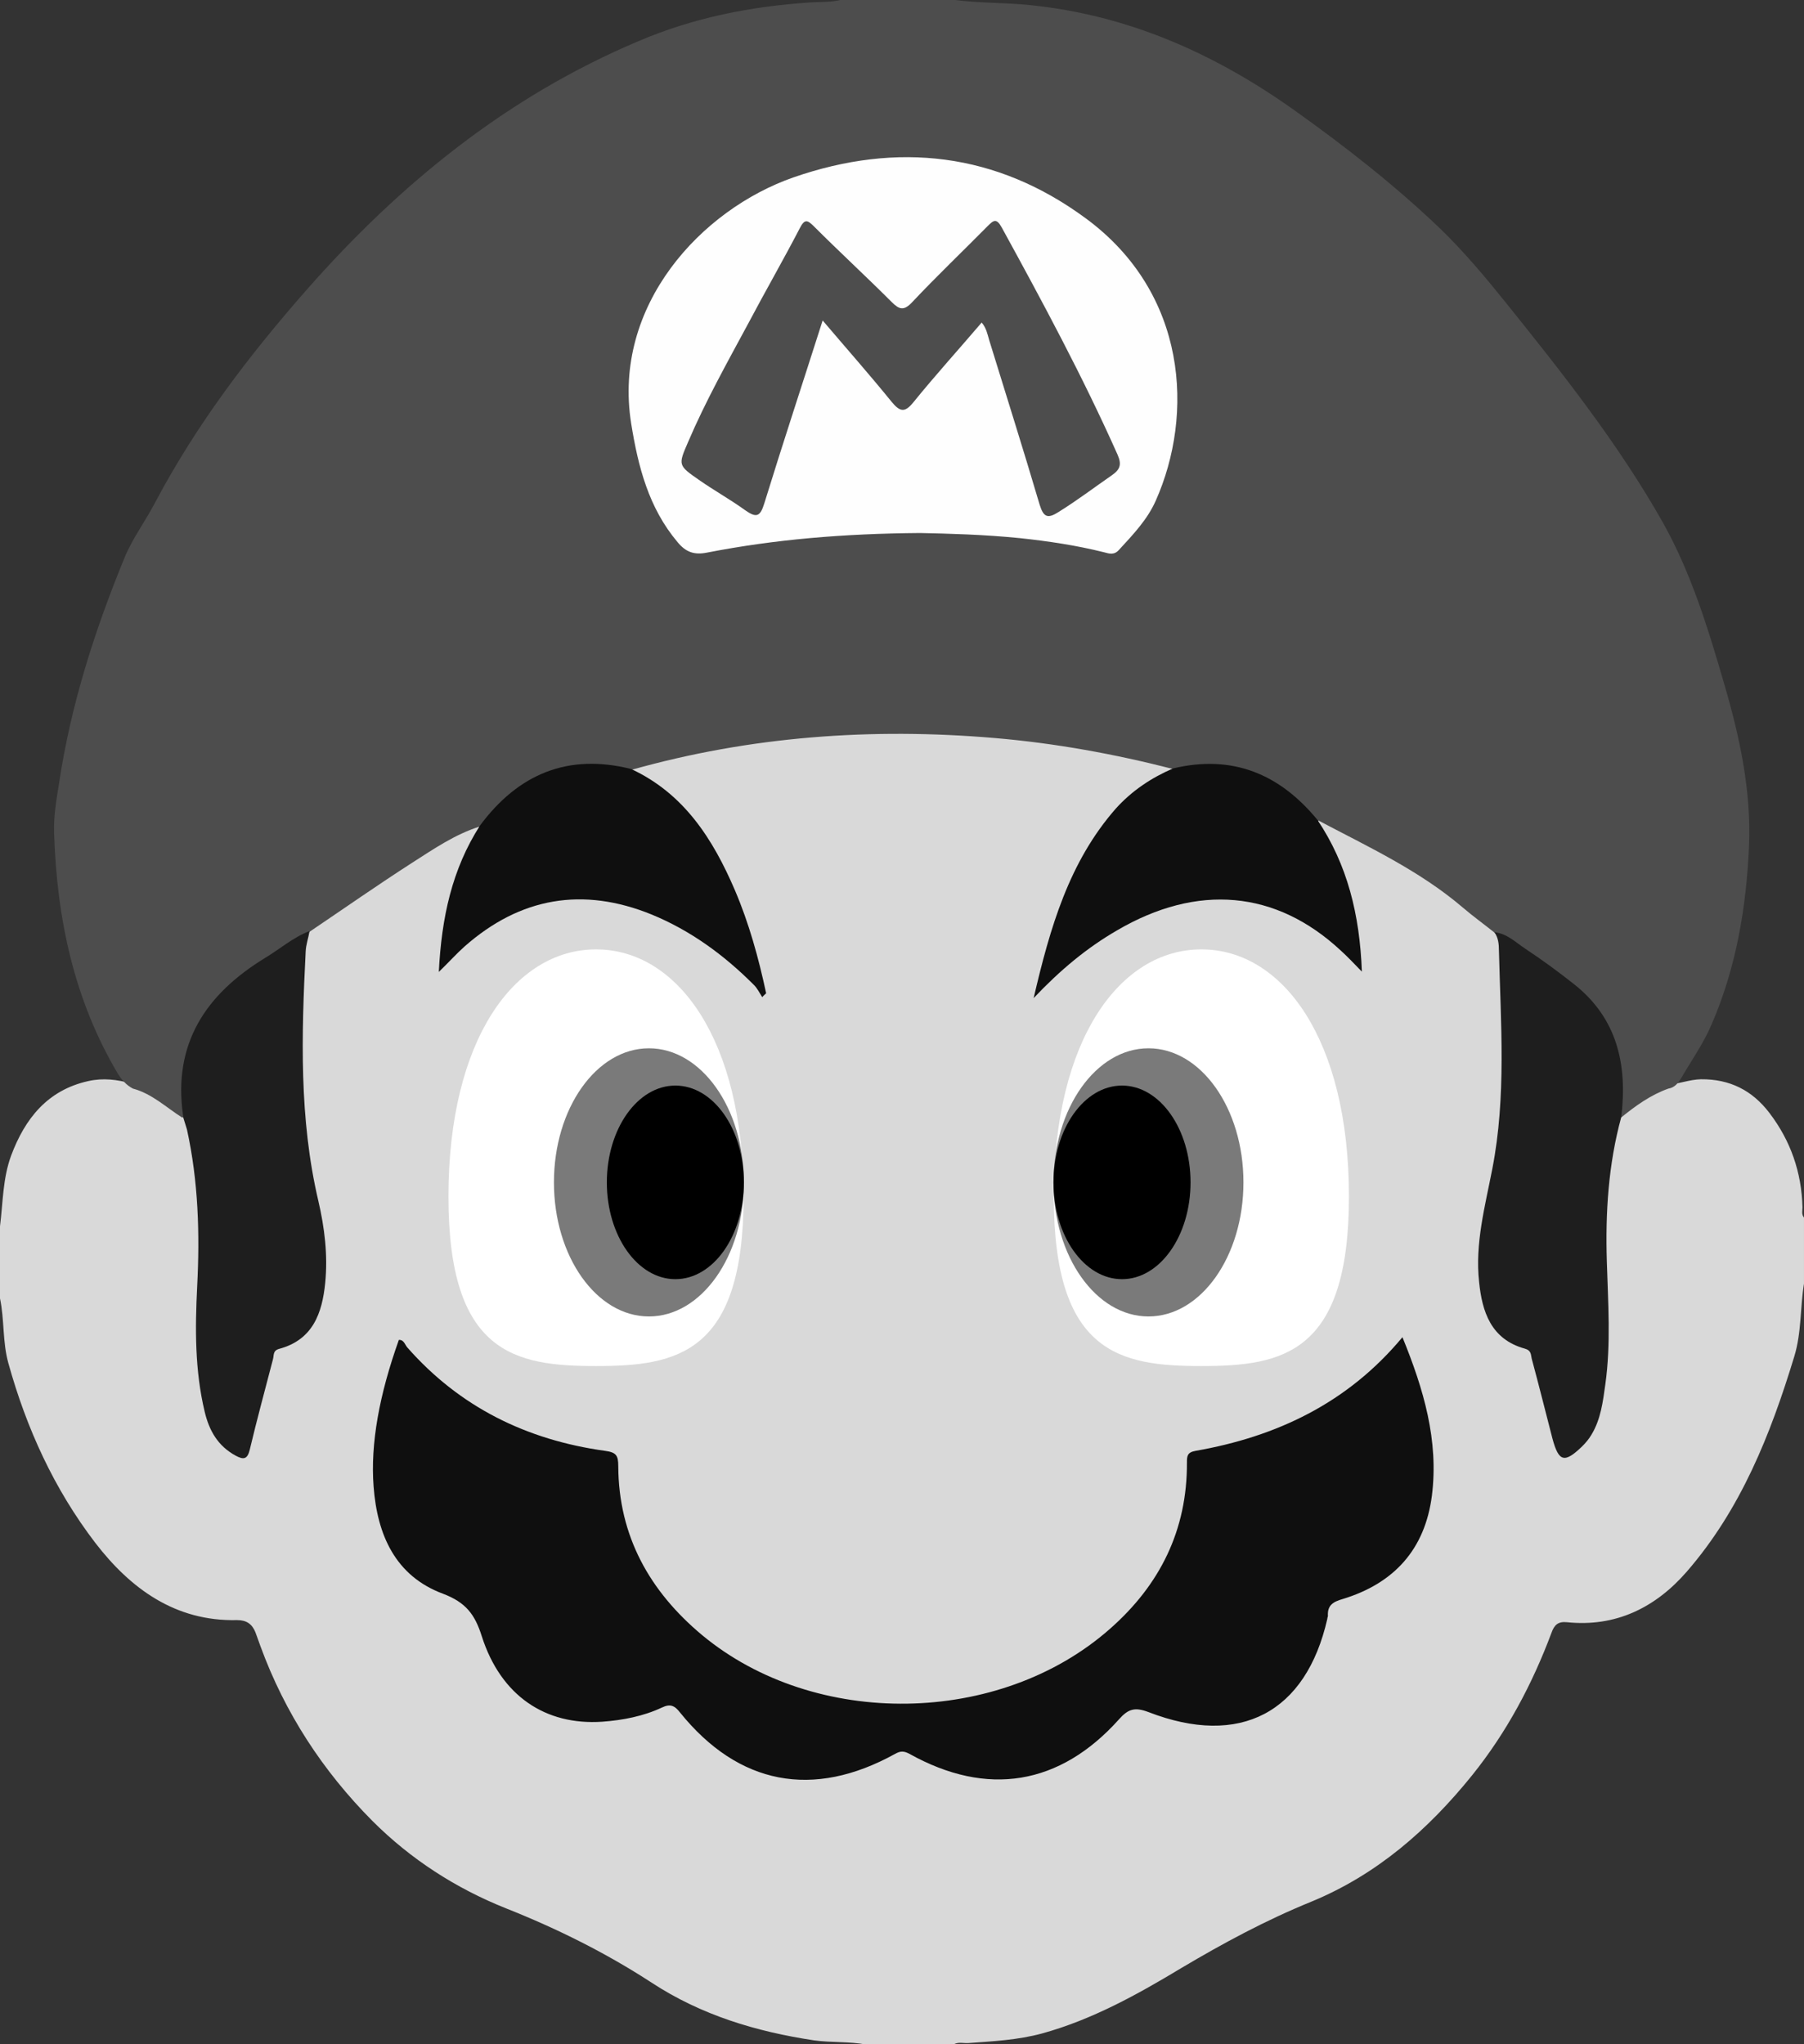 <?xml version="1.0" encoding="utf-8"?>
<!-- Generator: Adobe Illustrator 19.0.0, SVG Export Plug-In . SVG Version: 6.00 Build 0)  -->
<svg version="1.1" baseProfile="tiny" id="Layer_1" xmlns="http://www.w3.org/2000/svg" xmlns:xlink="http://www.w3.org/1999/xlink"
	 x="0px" y="0px" viewBox="-5 57 600.2 680" xml:space="preserve">
<rect x="-5" y="57" width="600.2" height="680" fill="#333333" stroke="none"/>
<g>
	<g>
		<path fill="#D9D9D9" d="M-5,488.9c0-8,0-16,0-24c1-7.9,0.9-15.9,3.7-23.5c4.6-12.3,12.1-21.8,25.7-24.8c4.9-1.1,9.6-0.5,14.3,0.8
			c7.9,1.1,13.5,6,18.8,11.4c3,5.6,3.3,11.9,4,17.9c1.5,13.4,2,26.8,0.7,40.3c-1.3,13.8-0.1,27.6,3.3,41.1c0.9,3.8,2.9,7.1,6,9.5
			c2.4,1.8,4.1,1.6,5.1-1.7c2.3-7.8,4.2-15.7,6.2-23.7c1.1-4.4,2.9-7.4,7.1-9.4c7.6-3.6,10.4-10.6,10.9-18.4
			c0.6-10-0.2-19.8-2.3-29.7c-3.4-16.4-5.5-33.1-4.6-50c0.6-10.9-0.9-22,1-32.9c0.3-1.7,0.6-3.3,1.4-4.7c1.5-2.7,4-4.4,6.5-6.1
			c13.7-9.4,27.3-18.8,41.8-26.8c2.9-1.6,5.7-4.4,9.6-2.5c1.1,1.9,0.1,3.6-0.7,5.2c-6.3,11.8-9.1,24.6-10.5,38.5
			c3.1-2.6,5.3-5.2,7.9-7.3c20.3-16.5,46.2-18.2,70.1-4.6c4.8,2.7,9.5,5.6,13.8,9c4.2,3.3,8.3,6.6,12.2,10.4
			c-3.4-12.9-7.2-25.5-13.2-37.3c-6.3-12.3-14.5-22.7-26.6-29.7c-1.5-0.9-3.5-1.8-2-4.2c7.1-4.4,15.4-5.2,23.3-6.7
			c24.2-4.7,48.7-6.9,73.5-6.2c26.2,0.7,52,4,77.5,10.1c2,0.5,3.9,1,5.3,2.5c1.1,2.1-0.5,3.2-1.9,3.9c-16.7,9-25.8,24-32.6,40.9
			c-3.5,8.6-6,17.6-8.5,27.2c9.4-9.4,19.7-16.6,31.2-22.2c24.2-11.8,48.4-8.4,68.4,9.9c1.3,1.2,2.7,2.5,4.8,4.1
			c-1.4-13.7-4.1-26.2-10.4-37.8c-1.2-2.2-3.3-4.4-2.2-7.4c2-1.5,3.9-0.3,5.6,0.6c18.2,9.3,36.1,19.2,51.4,33.1c1.1,1,2.3,1.9,3,3.3
			c1.5,2.7,2.4,5.5,2.4,8.5c0.1,11.5,0.4,22.9,0.8,34.4c0.6,16-2.4,31.8-5.4,47.5c-1.6,8.2-3.1,16.4-2.3,24.8
			c0.8,9.1,3.2,17.4,12.8,21.5c3,1.3,4.4,3.8,5.2,6.9c2,7.9,4.2,15.7,6.2,23.7c0.4,1.7,0.5,4,2.6,4.5s3.2-1.4,4.5-2.7
			c2.3-2.3,3.8-5.1,4.6-8.2c1.9-6.9,3.2-13.9,3.1-21.2c-0.2-12-0.4-24-0.5-35.9c-0.2-13.9,0.5-28,5-41.4c4.6-5.8,10.4-9.6,17.5-11.6
			c3.6-0.3,7-1.7,10.8-1.8c9.6-0.1,17.1,3.7,22.8,11.2c7.1,9.3,10.7,19.8,11,31.4c0,1.1-0.4,2.3,0.5,3.4c0,7.3,0,14.7,0,22
			c-1.3,8-0.8,16.2-3.2,24.1c-7.9,26-17.8,51-35.9,71.8c-10.4,11.9-23.6,18.4-39.8,16.7c-3-0.3-4.2,1-5.1,3.5
			c-6.4,17.1-14.9,33.1-26.4,47.4c-14.6,18.1-31.7,33.1-53.6,42.1c-15,6.1-29.1,13.7-43.1,22c-14.6,8.8-29.7,17.2-46.4,21.8
			c-8.1,2.2-16.4,2.6-24.6,3.2c-1.6,0.1-3.3-0.5-4.9,0.5c-9.7,0-19.3,0-29,0c-5.7-1.1-11.5-0.6-17.3-1.4
			c-19.3-2.9-37.6-8.4-54.1-19.2c-15.2-9.9-31.5-18-48.4-24.7c-16.8-6.7-31.8-16.4-44.5-29.1c-16.5-16.6-29.1-35.9-37.2-58
			c-0.6-1.6-1.1-3.1-1.7-4.7c-1.1-2.8-3-4.1-6.1-4.1c-20.6,0.5-35.5-10.5-47.2-25.7C13,552.3,3.8,532.1-2.2,510.5
			C-4.2,503.4-3.5,496-5,488.9z"/>
		<path fill="#4D4D4D" d="M550.1,419.1c-5.9,2.1-10.9,5.7-15.7,9.6c-2.3-1.1-1.5-3.1-1.4-4.8c1.4-17.5-5.4-31-19.4-41.3
			c-7.1-5.2-14.9-9.4-21.4-15.4c-3.5-2.8-7.1-5.4-10.5-8.3c-14.5-12.4-31.7-20.3-48.3-29.1c-2.1,0.4-3.3-1.1-4.6-2.4
			c-10.7-11.2-23.6-15.8-39-13.7c-1.6,0.2-3.3,0.9-4.5-0.9c-19.5-5-39.3-8.6-59.3-10.3c-40.9-3.5-81.3-0.6-121,10.6
			c-1.5,1.6-3.4,0.9-5.1,0.7c-14.6-2.3-27.1,1.9-37.6,12.2c-2.3,2.2-3.8,5.6-7.6,5.9c-8.3,2.6-15.4,7.5-22.6,12.1
			c-11.5,7.4-22.8,15.3-34.2,23c-2.7,3.2-6.1,5.6-9.6,7.8c-6.2,3.9-12,8.3-17.5,13.2c-8.8,7.9-13.3,17.5-13.2,29.5
			c0,3.8,1.5,8-1.9,11.3c-5.4-3.4-10.1-8-16.5-9.7c-2.1-1.1-3.6-2.8-4.9-4.8c-14.7-24.7-20.4-51.8-21.3-80.2
			c-0.2-5.7,0.8-11.3,1.7-16.9c3.9-25.8,11.8-50.5,21.7-74.6c2.7-6.6,7.1-12.4,10.4-18.8C60.5,198,78,175,97.2,153.2
			c30.9-35.1,66.6-64.1,110.2-82.5c18.5-7.9,37.6-11.6,57.3-12.9c3.4-0.2,6.9,0,10.3-0.9c12.3,0,24.7,0,37,0
			c8.5,1.2,17.2,0.9,25.7,1.8c32.5,3.3,61.2,16,87.7,34.8c17,12.1,33.4,24.9,48.5,39.3c8,7.7,15.2,16.3,22.2,25
			c18.8,23.4,37.4,46.9,52.2,73.1c9.5,17,15.1,35.5,20.5,54.1c5.1,17.5,8.9,35.3,8.1,53.6c-0.9,20.4-4.3,40.4-12.5,59.3
			c-2.7,6.3-6.7,11.9-10.1,17.8C553.3,417.3,552.1,418.8,550.1,419.1z"/>
		<path fill="#0F0F0F" d="M461.6,501.8c7.1,17.4,12.1,34.4,9.8,52.7c-2.3,17.9-12.6,29.2-29.7,34.4c-3.1,0.9-5.1,2-4.9,5.6
			c0,0.3-0.2,0.6-0.2,1c-7.1,31.2-29,42.8-59.5,31c-4.5-1.7-6.7-1.1-9.8,2.4c-19.7,22-43.9,25.9-69.7,11.5c-1.9-1-3-1-4.8,0
			c-27.3,15.1-52.1,10.3-71.5-13.7c-1.8-2.3-3.2-3.1-6.1-1.7c-6.2,2.9-13,4.2-19.8,4.7c-19,1.3-33.8-8.7-40.1-28.4
			c-2.3-7.3-5.3-11.3-13-14.2c-15.8-5.9-21.8-19.6-23-35.6c-1.1-14.3,1.9-30.6,8.4-48.8c1.7-0.1,2,1.6,2.8,2.5
			c17.5,19.9,39.8,30.8,65.8,34.4c3.7,0.5,4.4,1.5,4.4,5.1c0.1,23.2,10.4,41.6,27.9,56.2c37.6,31.2,99,30.3,135.7-2.1
			c16.6-14.6,25.7-32.8,25.6-55.3c0-2.2,0.1-3.4,2.9-3.9C419.6,534.9,443.3,523.8,461.6,501.8z"/>
		<path fill="#1E1E1E" d="M492.2,367.1c4.2,0.4,7.1,3.4,10.3,5.5c5.6,3.7,10.9,7.6,16.1,11.7c14.5,11.4,17.9,26.9,15.8,44.3
			c-4.3,15.7-5.3,31.8-4.8,48c0.4,13.6,1.4,27.3-0.5,40.9c-0.8,5.7-1.5,11.6-4.6,16.7c-0.8,1.4-1.9,2.7-3.1,3.9
			c-5.9,5.7-7.8,5.2-9.9-2.6c-2.3-8.9-4.5-17.7-6.9-26.6c-0.3-1.3-0.1-2.7-2.3-3.3c-11.2-3.1-14.2-12.2-15.2-22.2
			c-1.4-12.8,2-25.2,4.4-37.6c4.7-24.1,2.8-48.4,2.2-72.7C493.7,371.1,493.5,368.9,492.2,367.1z"/>
		<path fill="#1E1E1E" d="M55.9,428.5c0-0.2,0.1-0.3,0-0.5c-3.4-23.9,7.6-40.3,27.2-52.3c5-3,9.4-6.9,14.9-9
			c-0.4,2.3-1.2,4.5-1.3,6.8c-1.4,27.8-2.2,55.6,4.2,82.9c2.1,9,3.2,18.1,2.3,27.3c-1,10.1-4.1,19-15.4,22c-2.1,0.6-1.6,2.2-2,3.5
			c-2.6,10-5.3,19.9-7.7,30c-0.8,3.3-2.1,3.4-4.7,2c-5.9-3.2-8.8-8.3-10.3-14.6c-3.3-13.8-3.2-27.7-2.5-41.7
			c0.9-17.5,0.4-34.9-3.4-52.2C56.8,431.3,56.3,429.9,55.9,428.5z"/>
		<path fill="#0F0F0F" d="M385.3,312.6c19.7-4.7,35.4,1.8,48,17.1c10,14.9,14.1,31.6,14.8,50.5c-2.8-2.9-4.8-5-7-7
			c-21.6-20.1-47.7-22.4-74.5-6.7c-10,5.8-18.8,13.1-27.7,22.5c5.5-23.6,11.8-45.3,27.3-63C371.6,320,378.1,315.7,385.3,312.6z"/>
		<path fill="#0F0F0F" d="M154.7,331.6c12.7-17.1,29.2-24.1,50.3-18.8c17.6,8.2,27.2,23.3,34.5,40.3c4.7,11,7.9,22.6,10.4,34.3
			c-0.4,0.4-0.9,0.8-1.3,1.3c-0.9-1.4-1.7-3.1-2.9-4.2c-9.9-9.9-21-18-33.9-23.3c-22.9-9.3-43.7-5.7-62.2,10.6
			c-2.7,2.4-5.1,5.1-8.6,8.5C141.9,362.2,145.4,346.1,154.7,331.6z"/>
		<path fill="#FEFEFE" d="M301.1,234.3c-25.4,0.2-48.2,2.1-70.8,6.5c-4.4,0.9-7.2-0.2-9.9-3.5c-9.6-11.4-13.1-25.1-15.4-39.4
			c-6.3-39.3,23.3-71.2,54-81.9c34.6-12,67.6-8.2,97.2,13.6c33.9,24.9,36.1,65.3,23.3,94c-2.8,6.3-7.6,11.3-12.2,16.3
			c-1.6,1.8-3.2,1.3-5,0.8c-9.2-2.3-18.6-3.7-28-4.7C322.4,234.8,310.6,234.5,301.1,234.3z"/>
		<path fill="#4D4D4D" d="M321.6,164.3c-7.6,8.9-15.4,17.5-22.7,26.5c-2.9,3.6-4.5,3.2-7.3-0.2c-7.3-9-15-17.7-22.9-27
			c-6.6,20.7-13.2,40.7-19.4,60.8c-1.4,4.6-2.7,4.9-6.4,2.3c-5-3.6-10.4-6.6-15.4-10.1c-6.9-4.8-6.9-4.9-3.6-12.5
			c5.8-13.6,13.1-26.6,20.1-39.6c5.6-10.6,11.6-21,17.1-31.6c1.6-3.1,2.5-2.8,4.7-0.6c8.5,8.5,17.3,16.6,25.8,25.1
			c2.6,2.6,4.1,3.1,6.9,0.1c8.1-8.6,16.7-16.8,25-25.2c2-2,3-2.9,4.8,0.4c13.6,24.8,27,49.7,38.5,75.5c1.4,3.2,1,4.9-1.9,6.9
			c-5.9,4.1-11.6,8.4-17.7,12.2c-3.6,2.3-5,1.8-6.3-2.4c-5.4-18.3-11.2-36.6-16.8-54.8C323.5,168,323.1,166,321.6,164.3z"/>
	</g>
	<g>
		<path fill="#FFFFFF" d="M242.4,455c0,52.2-22,56.4-49.1,56.4s-49.1-4.2-49.1-56.4s22-82.2,49.1-82.2S242.4,402.8,242.4,455z"/>
		<path fill="#FFFFFF" d="M345.6,455c0,52.2,22,56.4,49.1,56.4s49.1-4.2,49.1-56.4s-22-82.2-49.1-82.2S345.6,402.8,345.6,455z"/>
		<ellipse fill="#7A7A7A" cx="210.9" cy="450.3" rx="31.6" ry="44.6"/>
		<ellipse fill="#7A7A7A" cx="377.1" cy="450.3" rx="31.6" ry="44.6"/>
		<ellipse cx="219.7" cy="450.3" rx="22.8" ry="32.2"/>
		<ellipse cx="368.3" cy="450.3" rx="22.8" ry="32.2"/>
	</g>
</g>
</svg>
